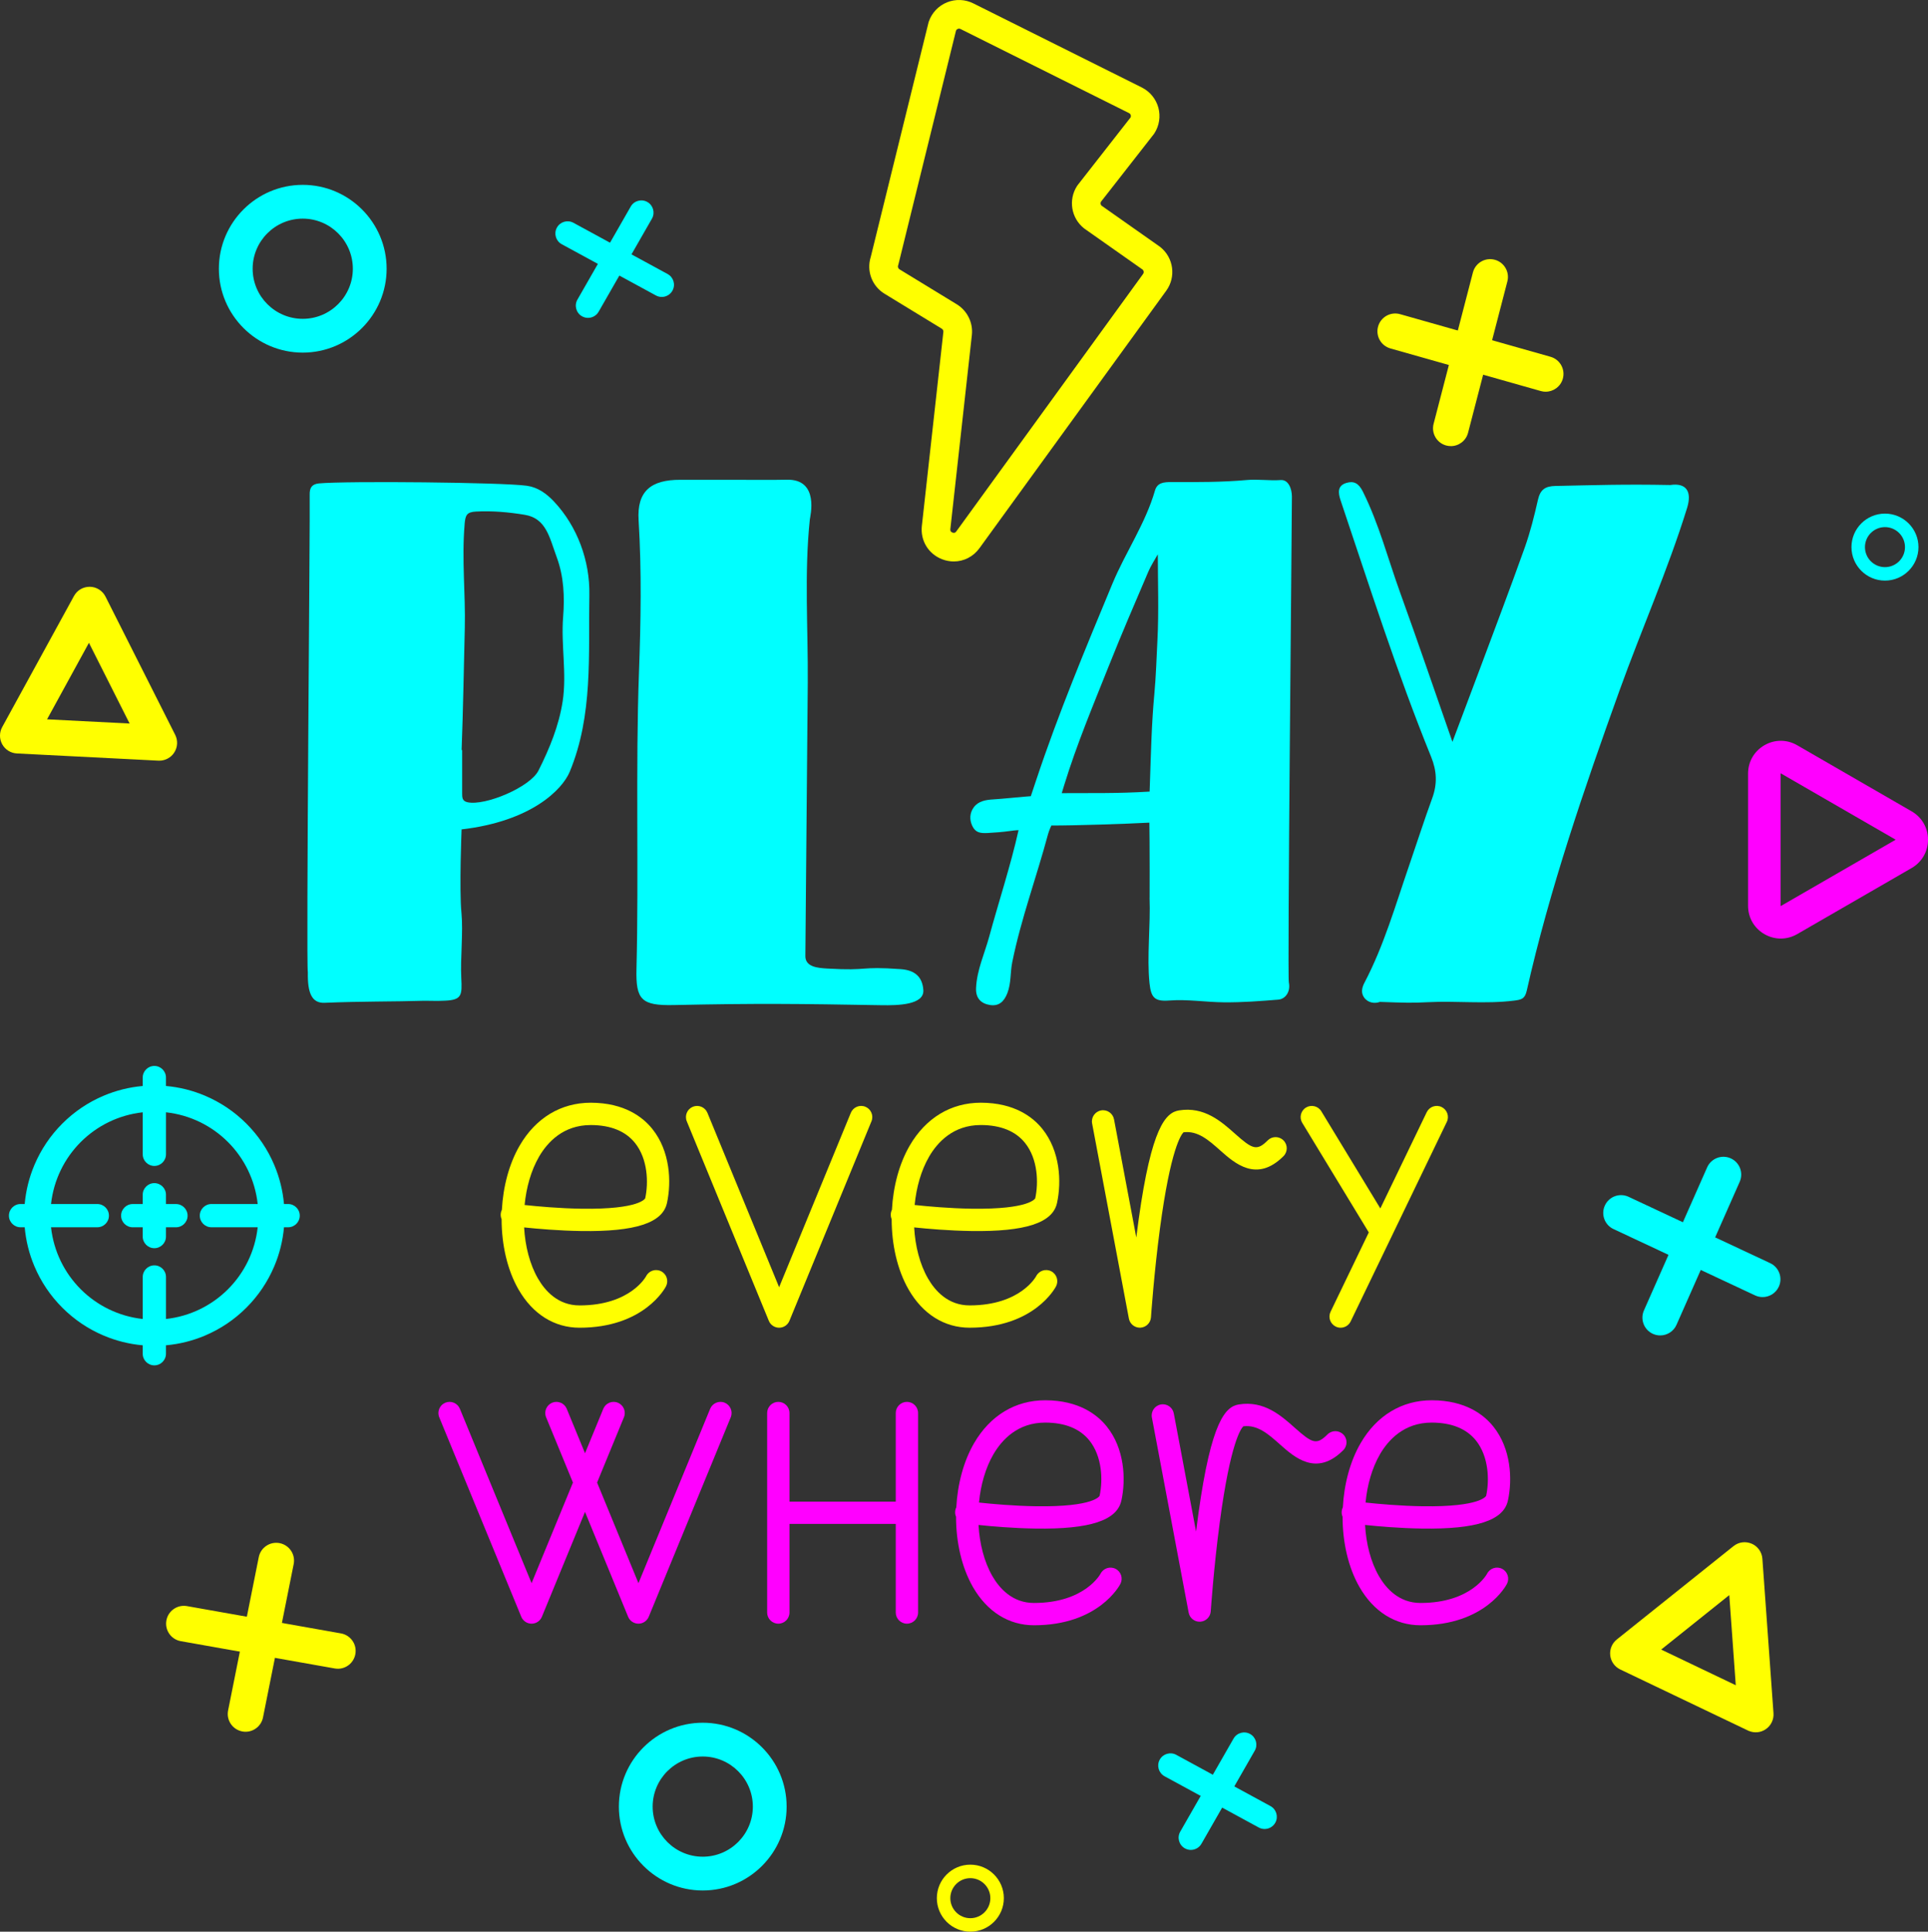 <svg xmlns="http://www.w3.org/2000/svg" width="1078.03" height="1080" viewBox="0 0 1078.03 1080"><rect x="0" y="0" width="1078.03" height="1080" fill="#333333" stroke="none"/><g id="a"/><g id="b"><g id="c"><g id="d"><g><g><path d="M161.11 676.39h-5.32c-.38-8.23-2.19-16.21-5.39-23.79-3.5-8.28-8.52-15.72-14.91-22.11-6.39-6.39-13.83-11.4-22.11-14.91-7.57-3.2-15.56-5.01-23.79-5.39v-7.7c0-1.82-1.47-3.29-3.29-3.29s-3.29 1.47-3.29 3.29v7.7c-8.23.38-16.21 2.19-23.79 5.39-8.29 3.5-15.72 8.52-22.11 14.91-6.39 6.39-11.4 13.83-14.91 22.11-3.2 7.57-5.01 15.56-5.39 23.79h-5.32c-1.82.0-3.29 1.47-3.29 3.29s1.47 3.29 3.29 3.29h5.32c.38 8.23 2.19 16.21 5.39 23.79 3.5 8.29 8.52 15.72 14.91 22.11 6.39 6.39 13.83 11.4 22.11 14.91 7.57 3.2 15.56 5.01 23.79 5.39v7.7c0 1.82 1.47 3.29 3.29 3.29s3.29-1.47 3.29-3.29v-7.7c8.23-.38 16.21-2.19 23.79-5.39 8.28-3.5 15.72-8.52 22.11-14.91 6.39-6.39 11.4-13.83 14.91-22.11 3.2-7.57 5.01-15.56 5.39-23.79h5.32c1.82.0 3.29-1.47 3.29-3.29s-1.47-3.29-3.29-3.29zm-71.51 64.54v-26.96c0-1.82-1.47-3.29-3.29-3.29s-3.29 1.47-3.29 3.29v26.96c-31.25-1.65-56.3-26.7-57.95-57.95h29.35c1.82.0 3.29-1.47 3.29-3.29s-1.47-3.29-3.29-3.29H25.06c1.65-31.25 26.7-56.3 57.95-57.95v26.97c0 1.82 1.47 3.29 3.29 3.29s3.29-1.47 3.29-3.29v-26.97c31.25 1.65 56.3 26.7 57.95 57.95h-29.35c-1.82.0-3.29 1.47-3.29 3.29s1.47 3.29 3.29 3.29h29.35c-1.65 31.25-26.7 56.3-57.95 57.95z" fill="aqua"/><path d="M86.3 763.37c-3.58.0-6.5-2.91-6.5-6.5v-4.71c-7.53-.66-14.86-2.49-21.83-5.44-8.67-3.67-16.45-8.91-23.13-15.59-6.68-6.68-11.92-14.46-15.59-23.13-2.95-6.97-4.77-14.3-5.44-21.83h-2.32c-3.58.0-6.5-2.91-6.5-6.5s2.91-6.5 6.5-6.5h2.32c.66-7.53 2.49-14.86 5.44-21.83 3.67-8.67 8.91-16.45 15.59-23.13 6.68-6.68 14.46-11.92 23.13-15.59 6.97-2.95 14.3-4.77 21.83-5.44v-4.71c0-3.58 2.91-6.5 6.5-6.5s6.5 2.91 6.5 6.5v4.71c7.53.66 14.86 2.49 21.83 5.44 8.67 3.67 16.45 8.91 23.13 15.59 6.68 6.68 11.92 14.46 15.59 23.13 2.95 6.97 4.77 14.3 5.44 21.83h2.32c3.58.0 6.5 2.91 6.5 6.5s-2.91 6.5-6.5 6.5h-2.32c-.66 7.53-2.49 14.86-5.44 21.83-3.67 8.67-8.91 16.45-15.59 23.13-6.68 6.68-14.46 11.92-23.13 15.59-6.97 2.95-14.3 4.77-21.83 5.44v4.71c0 3.58-2.91 6.5-6.5 6.5zM11.5 679.59s-.09.04-.09.09.04.09.09.09h8.37l.14 3.05c.36 7.85 2.09 15.48 5.14 22.69 3.34 7.9 8.13 15 14.22 21.09 6.09 6.09 13.19 10.88 21.09 14.22 7.21 3.05 14.84 4.78 22.69 5.14l3.05.14v10.76c0 .1.18.1.18.0v-10.76l3.05-.14c7.85-.36 15.48-2.09 22.69-5.14 7.9-3.34 15-8.13 21.09-14.22 6.09-6.09 10.88-13.19 14.22-21.09 3.05-7.21 4.78-14.84 5.14-22.69l.14-3.05h8.37c.05.0.09-.04.09-.09s-.04-.09-.09-.09h-8.37l-.14-3.05c-.36-7.85-2.09-15.48-5.14-22.69-3.34-7.9-8.13-15-14.22-21.09-6.09-6.09-13.19-10.88-21.09-14.22-7.21-3.05-14.84-4.78-22.69-5.14l-3.05-.14V602.5c0-.1-.18-.1-.18.0v10.76l-3.05.14c-7.85.36-15.48 2.09-22.69 5.14-7.9 3.34-15 8.13-21.09 14.22-6.09 6.09-10.88 13.19-14.22 21.09-3.05 7.21-4.78 14.84-5.14 22.69l-.14 3.05H11.5zm74.9 64.71v-30.34c0-.1-.18-.1-.18.0v30.34l-3.37-.18c-15.91-.84-30.88-7.52-42.17-18.81-11.29-11.29-17.97-26.27-18.81-42.17l-.18-3.37H54.4c.05.0.09-.04.09-.09s-.04-.09-.09-.09H21.68l.18-3.37c.84-15.91 7.52-30.88 18.81-42.17 11.29-11.29 26.27-17.97 42.17-18.81l3.37-.18v30.34c0 .1.18.1.18.0v-30.34l3.37.18c15.91.84 30.88 7.52 42.17 18.81 11.29 11.29 17.97 26.27 18.81 42.17l.18 3.37h-32.73s-.09.04-.09.09.04.09.09.09h32.73l-.18 3.37c-.84 15.91-7.52 30.88-18.81 42.17-11.29 11.29-26.27 17.97-42.17 18.81l-3.37.18zm-57.87-58.13c2.98 27.02 24.26 48.3 51.28 51.28v-23.49c0-3.58 2.91-6.5 6.5-6.5s6.5 2.91 6.5 6.5v23.49c27.02-2.98 48.3-24.26 51.28-51.28h-25.88c-3.58.0-6.5-2.91-6.5-6.5s2.91-6.5 6.5-6.5h25.88c-2.98-27.02-24.26-48.3-51.28-51.28v23.49c0 3.58-2.91 6.5-6.5 6.5s-6.5-2.91-6.5-6.5v-23.49c-27.02 2.98-48.3 24.26-51.28 51.28h25.88c3.58.0 6.5 2.91 6.5 6.5s-2.91 6.5-6.5 6.5H28.53z" fill="aqua"/></g><g><path d="M98.38 676.39h-8.79v-8.4c0-1.82-1.47-3.29-3.29-3.29s-3.29 1.47-3.29 3.29v8.4h-8.79c-1.82.0-3.29 1.47-3.29 3.29s1.47 3.29 3.29 3.29h8.79v8.39c0 1.82 1.47 3.29 3.29 3.29s3.29-1.47 3.29-3.29v-8.39h8.79c1.82.0 3.29-1.47 3.29-3.29s-1.47-3.29-3.29-3.29z" fill="aqua"/><path d="M86.3 697.87c-3.58.0-6.5-2.91-6.5-6.5v-5.19h-5.59c-3.58.0-6.5-2.91-6.5-6.5s2.91-6.5 6.5-6.5h5.59v-5.19c0-3.58 2.91-6.5 6.5-6.5s6.5 2.91 6.5 6.5v5.19h5.59c3.58.0 6.5 2.91 6.5 6.5s-2.91 6.5-6.5 6.5H92.8v5.19c0 3.58-2.91 6.5-6.5 6.5zm-12.08-18.28c-.05.0-.09.04-.09.09s.04.09.09.09h11.99v11.6c0 .1.18.1.18.0v-11.6h11.99s.09-.04.09-.09-.04-.09-.09-.09H86.39v-11.6c0-.1-.18-.1-.18.0v11.6H74.22z" fill="aqua"/></g></g><g><path d="M642.79 501.92c0-9.92.08-20.69-.02-31.47l-.11-10.51c-13.24.71-41.56 1.64-54.8 1.61.0.0-1.3 2.77-1.87 4.88-6.4 23.96-15.08 47.24-20.01 71.6-1.14 5.65-.55 11.64-2.72 17.24-1.81 4.66-4.68 7.4-9.66 6.64-5.09-.78-8.09-3.81-7.85-9.45.44-10.16 4.79-19.28 7.38-28.86 4.94-18.24 12.02-39.84 16.39-59.46.0.0-1.47.0-4.95.49-3.95.55-8.17.88-12.25 1.1-4.36.23-6.92-.24-8.69-4-1.64-3.48-1.45-7.27.89-10.42 2.52-3.4 6.66-4.13 10.78-4.36 4.5-.24 18.29-1.66 21.08-1.8l3.03-9.09c12.43-37.29 27.53-73.46 42.58-109.69 7.35-17.69 18.42-33.48 23.8-52.09 1.28-4.43 4.83-4.75 9.15-4.75 15.08.03 28.17.1 42.22-1.15 6.31-.56 12.59.47 18.96.02 4.29-.3 6.25 4.87 6.24 9.28-.02 17.37-2.57 267.37-1.71 271.62 1.08 5.32-2.05 9.29-5.86 9.6-10.16.83-20.19 1.59-30.43 1.5-10.22-.09-20.34-1.78-30.58-1.01-8.1.61-10.18-1.48-11.04-9.69-1.53-14.69.61-32.27.03-47.79zm4.59-191.98c-1.34 2.43-3.74 6.03-5.42 9.96-7.42 17.34-14.89 34.66-21.87 52.19-8.79 22.07-18.02 43.98-25.02 66.79l-1.4 4.57c16.11-.12 30.62.26 49.13-.87l.14-3.88c.6-16.83.92-33.71 2.49-50.45.94-9.98 1.21-19.99 1.73-29.96.85-16.39.23-32.86.23-48.35z" fill="aqua"/><path d="M812.13 414.76c5.5-14.62 10.04-26.59 14.51-38.58 8.69-23.31 17.54-46.56 25.9-69.98 3.11-8.72 5.36-17.78 7.41-26.82 1.27-5.62 4.03-7.56 9.71-7.68 21.41-.44 38.46-1.04 64.26-.53 8.99-1.36 12.26 3.66 9.39 12.88-10.78 34.74-25.53 67.99-37.83 102.17-19.58 54.44-39.07 111.06-51.79 167.61-1.05 4.67-2.99 5.11-7.2 5.63-15.99 1.97-31.99.05-47.95.86-8.98.46-12.77.36-26.95-.16-2.99 1.11-6.79.53-8.9-2.51-1.74-2.52-1.27-5.35.21-8.16 10.93-20.81 17.35-43.36 24.96-65.44 4.34-12.59 8.39-25.29 12.96-37.79 2.89-7.92 2.61-15.16-.61-23.1-19.1-47.02-34.45-95.37-50.63-143.43-1.47-4.37-1.75-8.24 3.24-9.73 4.04-1.21 6.82.03 9.21 4.83 9.04 18.15 14.06 37.71 20.89 56.61 9.65 26.68 18.79 53.54 29.2 83.34z" fill="aqua"/><path d="M258 510.24c-1.24-13.19.09-46.52.09-46.52 38.94-4.51 56.35-22.24 60.5-32.29 13.1-31.67 10.35-65.22 10.95-98.86.34-19.01-6.7-38.26-19.79-52.17-4.15-4.41-8.95-7.92-15.14-8.81-13.22-1.92-101.01-2.74-116.22-1.32-3.82.36-5.36 2.25-5.23 6.42.31 10.04-2.06 261.53-1.03 266.98-.21 11.33 2.11 17.3 9.37 17 21.49-.89 38.06-.59 55.88-1.14 5.45.0 6.1.2 11.55-.05 9.37-.43 9.46-3.11 8.99-12.63-.57-11.29 1.14-25.37.09-36.62zm1.77-217.11c.44-5.16 1.2-6.84 6.42-7.12 9.21-.48 18.29.34 27.28 1.83 11.99 1.98 13.79 12.8 17.82 23.69 4 10.81 4.47 22.17 3.58 33.45-1.25 15.74 2.13 31.5-.25 47.09-2.09 13.65-7.36 26.49-13.53 38.75-4.66 9.27-29.69 19.83-39.63 17.73-3.09-.65-3.05-2.78-3.05-5.07-.02-8.04.0-16.08.0-24.11l-.3-.02c.85-22.76 1.22-45.53 1.78-68.3.46-18.51-1.78-38.25-.1-57.92z" fill="aqua"/><path d="M451.66 381.73c.21-30.46-2.02-60.92 1.15-91.29.17-1.65 5.57-22.63-12.82-22.23-9.93.22-19.86.04-29.79.05-9.93.0-19.86.04-29.79.0-16.48-.07-24.35 6.39-23.34 22.63 1.75 28.34 1.24 56.77.21 84.85-1.95 53.1-.07 113.04-1.4 166.07-.43 17.22 2.84 20.5 20.81 20.12 47.05-1 69.24-.71 116.22.08 9.03.15 23.96-.1 23.37-8.49-.53-7.52-4.9-11.12-12.62-11.67-23.91-1.71-16.91 1.04-40.85-.32-5.58-.32-12.84-.84-12.49-7.45l1.34-152.35z" fill="aqua"/></g><g><path d="M429.87 738.46c.96 2.34 3.24 3.87 5.77 3.87s4.81-1.53 5.77-3.87l45.86-111.53c1.31-3.19-.21-6.83-3.4-8.14-3.19-1.31-6.83.21-8.14 3.4l-40.09 97.5-40.09-97.5c-1.31-3.18-4.95-4.7-8.14-3.4-3.19 1.31-4.71 4.95-3.4 8.14l45.86 111.53z" fill="#ff0"/><path d="M661.77 633.07c7.97-1.01 14.05 4.4 20.49 10.12 8.14 7.24 20.43 18.18 35.39 3.23 2.44-2.44 2.44-6.38.0-8.82-2.44-2.44-6.38-2.44-8.82.0-6.1 6.1-8.54 4.93-18.28-3.73-7.66-6.82-17.2-15.31-31.28-13.04-7.49 1.2-15.4 9.4-22.57 60.8-.48 3.44-.93 6.89-1.35 10.27l-12.45-66.07c-.64-3.39-3.9-5.62-7.28-4.98-3.38.64-5.61 3.9-4.97 7.28l20.56 109.1c.56 2.96 3.15 5.08 6.12 5.08.12.0.25.0.38-.01 3.13-.19 5.64-2.68 5.85-5.81.02-.24 1.67-24.57 5.05-49.85 5.94-44.38 11.84-52.32 13.16-53.58z" fill="#ff0"/><path d="M765.36 689.04l-21.37 44.34c-1.5 3.1-.19 6.83 2.91 8.33.87.42 1.8.62 2.7.62 2.32.0 4.55-1.3 5.62-3.53l53.76-111.53c1.5-3.1.19-6.83-2.91-8.33-3.11-1.5-6.83-.19-8.33 2.91l-25.93 53.79-33-54.32c-1.79-2.94-5.62-3.88-8.57-2.09-2.94 1.79-3.88 5.62-2.09 8.57l37.2 61.24z" fill="#ff0"/><path d="M289.97 721.01c7.91 13.75 20.01 21.32 34.08 21.32 36.05.0 47.87-22.21 48.35-23.15 1.57-3.06.36-6.82-2.7-8.4-3.07-1.57-6.82-.36-8.4 2.7-.08.16-8.74 16.38-37.25 16.38-12.07.0-19.31-8.19-23.27-15.07-4.57-7.94-7.14-18.07-7.72-28.54 7.5.79 19.53 1.84 31.89 2.02 30.32.46 45.57-4.53 47.99-15.68 2.58-11.86 1.79-28.96-8.18-41.38-5.33-6.65-15.6-14.59-34.26-14.67h-.22c-16.63.0-30.72 8.5-39.7 23.95-5.93 10.2-9.26 22.94-9.96 35.9-.3.6-.5 1.25-.6 1.95-.16 1.16.02 2.3.45 3.3.0 14.23 3.16 28.37 9.49 39.37zm11.4-74.25c4.71-8.11 13.55-17.74 28.92-17.74h.17c11.03.05 19.3 3.42 24.59 10 7.22 9 7.59 22.29 5.72 30.92-.01.06-2.85 6.33-35.52 5.86-12.41-.18-24.76-1.31-31.92-2.08.94-9.84 3.63-19.34 8.06-26.97z" fill="#ff0"/><path d="M590.49 719.17c1.57-3.06.36-6.82-2.7-8.4-3.07-1.57-6.82-.36-8.4 2.7-.08.16-8.74 16.38-37.25 16.38-12.07.0-19.31-8.19-23.27-15.07-4.57-7.94-7.14-18.07-7.72-28.54 7.5.79 19.53 1.84 31.89 2.02 30.32.46 45.57-4.53 47.99-15.68 2.58-11.86 1.79-28.96-8.17-41.38-5.33-6.65-15.61-14.59-34.26-14.67h-.22c-16.63.0-30.72 8.5-39.7 23.95-5.93 10.2-9.26 22.94-9.96 35.9-.3.6-.5 1.25-.6 1.95-.16 1.16.02 2.3.45 3.3.0 14.23 3.16 28.37 9.49 39.37 7.91 13.75 20.01 21.32 34.08 21.32 36.05.0 47.87-22.21 48.35-23.15zm-71.03-72.42c4.71-8.11 13.55-17.74 28.92-17.74h.17c11.03.05 19.3 3.42 24.59 10 7.22 9 7.59 22.29 5.72 30.92-.01.06-2.83 6.33-35.52 5.86-12.41-.18-24.75-1.31-31.92-2.08.94-9.84 3.63-19.34 8.06-26.97z" fill="#ff0"/><path d="M405.22 784.26c-3.19-1.31-6.83.21-8.14 3.4l-40.09 97.5-23.13-56.25 15.01-36.51c1.31-3.19-.21-6.83-3.4-8.14-3.19-1.31-6.83.21-8.14 3.4l-10.22 24.85-10.22-24.85c-1.31-3.18-4.95-4.7-8.14-3.4-3.19 1.31-4.71 4.95-3.4 8.14l15.01 36.51-23.13 56.25-40.09-97.5c-1.31-3.18-4.95-4.7-8.14-3.4-3.19 1.31-4.71 4.95-3.4 8.14l45.86 111.53c.96 2.34 3.24 3.87 5.77 3.87s4.81-1.53 5.77-3.87l24.1-58.62 24.1 58.62c.96 2.34 3.24 3.87 5.77 3.87s4.81-1.53 5.77-3.87l45.85-111.53c1.31-3.19-.21-6.83-3.4-8.14z" fill="#f0f"/><path d="M751.06 802c-2.43-2.44-6.38-2.44-8.82.0-6.1 6.1-8.54 4.93-18.28-3.73-7.66-6.82-17.2-15.31-31.27-13.04-7.49 1.2-15.4 9.4-22.57 60.8-.48 3.44-.93 6.89-1.35 10.27l-12.45-66.07c-.64-3.39-3.9-5.62-7.28-4.98-3.38.64-5.61 3.9-4.97 7.28l20.56 109.1c.56 2.96 3.15 5.08 6.12 5.08.12.0.25.0.38-.01 3.13-.19 5.64-2.68 5.85-5.81.02-.24 1.67-24.57 5.05-49.85 5.94-44.38 11.84-52.32 13.16-53.58 7.97-1.01 14.05 4.4 20.49 10.12 8.14 7.24 20.44 18.19 35.39 3.23 2.44-2.44 2.44-6.38.0-8.82z" fill="#f0f"/><path d="M627.03 838.95c2.58-11.86 1.79-28.96-8.18-41.38-5.33-6.65-15.6-14.59-34.26-14.67h-.22c-16.63.0-30.72 8.5-39.7 23.95-5.93 10.2-9.26 22.94-9.96 35.9-.3.6-.5 1.25-.6 1.95-.16 1.16.02 2.3.45 3.3.0 14.23 3.16 28.37 9.49 39.37 7.91 13.75 20.01 21.32 34.08 21.32 36.05.0 47.87-22.21 48.35-23.15 1.57-3.07.36-6.82-2.7-8.4-3.07-1.57-6.82-.36-8.4 2.7-.08.16-8.74 16.38-37.25 16.38-12.07.0-19.31-8.19-23.27-15.07-4.57-7.94-7.14-18.07-7.72-28.54 7.49.79 19.53 1.84 31.89 2.02 30.3.46 45.57-4.52 47.99-15.68zm-71.57-25.83c4.73-8.13 13.62-17.81 29.08-17.74 11.03.05 19.3 3.42 24.59 10 7.22 9 7.59 22.29 5.71 30.92-.01.06-2.85 6.33-35.52 5.86-12.41-.18-24.76-1.31-31.92-2.08.94-9.84 3.63-19.34 8.06-26.97z" fill="#f0f"/><path d="M839.91 877.14c-3.06-1.57-6.82-.36-8.4 2.7-.08.16-8.74 16.38-37.25 16.38-12.07.0-19.31-8.19-23.27-15.07-4.57-7.94-7.14-18.07-7.72-28.54 7.5.79 19.53 1.84 31.89 2.02 30.33.45 45.57-4.53 47.99-15.68 2.58-11.86 1.79-28.96-8.17-41.38-5.33-6.65-15.61-14.59-34.26-14.67h-.22c-16.62.0-30.72 8.5-39.7 23.95-5.93 10.2-9.26 22.94-9.96 35.9-.3.6-.5 1.25-.6 1.95-.16 1.16.02 2.3.45 3.3.0 14.23 3.16 28.37 9.49 39.37 7.91 13.75 20.01 21.32 34.08 21.32 36.05.0 47.87-22.21 48.35-23.15 1.57-3.06.36-6.82-2.7-8.4zm-68.33-64.02c4.71-8.1 13.55-17.74 28.92-17.74h.17c11.03.05 19.3 3.42 24.59 10 7.22 9 7.59 22.29 5.72 30.92-.01.06-2.86 6.34-35.52 5.86-12.41-.18-24.76-1.31-31.92-2.08.94-9.84 3.63-19.34 8.06-26.97z" fill="#f0f"/><path d="M507.1 783.79c-3.44.0-6.24 2.79-6.24 6.24v49.53h-59.43v-49.53c0-3.44-2.79-6.24-6.24-6.24s-6.24 2.79-6.24 6.24v111.53c0 3.44 2.79 6.24 6.24 6.24s6.24-2.79 6.24-6.24v-49.53h59.43v49.53c0 3.44 2.79 6.24 6.24 6.24s6.24-2.79 6.24-6.24V790.03c0-3.44-2.79-6.24-6.24-6.24z" fill="#f0f"/></g><g><path d="M995.72 519.41c-2.23.0-4.45-.59-6.48-1.76-4.06-2.34-6.48-6.54-6.48-11.22v-73.91c0-4.69 2.42-8.88 6.48-11.22s8.9-2.34 12.96.0l64.01 36.96c4.06 2.34 6.48 6.54 6.48 11.22s-2.42 8.88-6.48 11.22l-64.01 36.96c-2.03 1.17-4.26 1.76-6.48 1.76zm0-92.36c-.94.0-1.88.25-2.73.74-1.71.99-2.73 2.75-2.73 4.73v73.91c0 1.97 1.02 3.74 2.73 4.73 1.71.99 3.75.99 5.46.0l64.01-36.96c1.71-.99 2.73-2.75 2.73-4.73s-1.02-3.74-2.73-4.73l-64.01-36.96c-.85-.49-1.79-.74-2.73-.74z" fill="#f0f"/><path d="M995.72 524.75c-3.18.0-6.35-.85-9.15-2.47-5.73-3.31-9.15-9.23-9.15-15.85v-73.92c0-6.62 3.42-12.54 9.15-15.85 5.73-3.31 12.57-3.31 18.3.0l64.01 36.96c5.73 3.31 9.15 9.23 9.15 15.85s-3.42 12.54-9.15 15.85l-64.01 36.96c-2.8 1.62-5.97 2.47-9.15 2.47zm0-92.36s-.03.0-.06.03c-.05.03-.06.04-.06.1v73.92c0 .07.0.07.06.1s.06.03.12.0l64.01-36.96c.06-.03.06-.04.06-.1s0-.07-.06-.1l-64.01-36.96s-.06-.02-.06-.02z" fill="#f0f"/></g><g><path d="M188.92 932.99c-.58.0-1.16-.05-1.75-.15l-86.08-15.26c-5.41-.96-9.02-6.13-8.06-11.54.96-5.41 6.13-9.03 11.54-8.06l86.08 15.26c5.41.96 9.02 6.13 8.06 11.54-.86 4.83-5.05 8.22-9.79 8.22z" fill="#ff0"/><path d="M137.31 968.23c-.65.0-1.3-.06-1.96-.2-5.39-1.08-8.89-6.32-7.81-11.71l17.15-85.73c1.08-5.39 6.32-8.88 11.71-7.81 5.39 1.08 8.89 6.32 7.81 11.71l-17.15 85.73c-.95 4.73-5.1 8.01-9.75 8.01z" fill="#ff0"/></g><g><path d="M370.02 166.03c-1.1.0-2.22-.27-3.26-.83l-52.66-28.65c-3.31-1.8-4.54-5.95-2.73-9.26 1.8-3.31 5.95-4.53 9.26-2.73l52.66 28.65c3.31 1.8 4.54 5.95 2.73 9.26-1.24 2.27-3.58 3.56-6 3.56z" fill="aqua"/><path d="M328.79 177.72c-1.15.0-2.32-.29-3.39-.9-3.27-1.87-4.41-6.05-2.53-9.32l29.8-52.02c1.87-3.27 6.05-4.41 9.32-2.53 3.27 1.87 4.41 6.05 2.53 9.32l-29.8 52.02c-1.26 2.2-3.56 3.43-5.93 3.43z" fill="aqua"/></g><g><path d="M707.09 1022.6c-1.1.0-2.22-.27-3.26-.83l-52.66-28.65c-3.31-1.8-4.54-5.95-2.73-9.26 1.8-3.31 5.95-4.53 9.26-2.73l52.66 28.65c3.31 1.8 4.54 5.95 2.74 9.26-1.24 2.27-3.58 3.56-6 3.56z" fill="aqua"/><path d="M665.85 1034.29c-1.15.0-2.32-.29-3.39-.9-3.27-1.87-4.41-6.05-2.53-9.32l29.8-52.03c1.88-3.27 6.05-4.41 9.32-2.53 3.27 1.87 4.41 6.05 2.53 9.32l-29.8 52.03c-1.26 2.2-3.56 3.43-5.93 3.43z" fill="aqua"/></g><g><path d="M928.3 746.64c-1.34.0-2.71-.27-4.02-.85-5.03-2.22-7.3-8.1-5.08-13.13l35.34-79.97c2.22-5.03 8.1-7.3 13.13-5.08 5.03 2.22 7.3 8.1 5.08 13.13l-35.34 79.97c-1.64 3.72-5.29 5.93-9.11 5.93z" fill="aqua"/><path d="M985.56 725.2c-1.42.0-2.85-.3-4.22-.94l-79.17-37.09c-4.98-2.33-7.12-8.26-4.79-13.24 2.33-4.98 8.26-7.12 13.24-4.79l79.17 37.09c4.98 2.33 7.12 8.26 4.79 13.24-1.69 3.61-5.28 5.73-9.02 5.73z" fill="aqua"/></g><path d="M977.88 967.78c-.16-.07-.31-.14-.46-.21l-71.47-34.17c-3.09-1.48-5.21-4.44-5.6-7.85-.39-3.4 1-6.77 3.67-8.91l65.26-52.2c2.89-2.31 6.7-2.83 10.21-1.35 3.39 1.48 5.68 4.72 5.94 8.41l6.21 86.37c.26 3.54-1.39 6.94-4.32 8.94-2.79 1.9-6.34 2.25-9.44.96zm-49.03-45.5 41.7 19.94-3.63-50.4-38.08 30.46z" fill="#ff0"/><path d="M89.07 425.3c-.17.0-.34.0-.51-.01l-79.12-4.03c-3.42-.17-6.51-2.09-8.18-5.09-1.67-2.99-1.69-6.63-.04-9.64l40.14-73.29c1.78-3.24 5.09-5.19 8.9-5.17 3.7.06 7.05 2.17 8.72 5.47l38.98 77.32c1.6 3.17 1.39 6.94-.55 9.92-1.84 2.83-4.99 4.52-8.34 4.52zm-62.76-23.12 46.16 2.35-22.74-45.12-23.42 42.77z" fill="#ff0"/><path d="M169.28 197.15c-25.86.0-46.9-21.04-46.9-46.9s21.04-46.9 46.9-46.9 46.9 21.04 46.9 46.9-21.04 46.9-46.9 46.9zm0-74.91c-15.45.0-28.01 12.57-28.01 28.01s12.57 28.01 28.01 28.01 28.01-12.57 28.01-28.01-12.57-28.01-28.01-28.01z" fill="aqua"/><path d="M392.94 1056.98c-25.86.0-46.9-21.04-46.9-46.9s21.04-46.9 46.9-46.9 46.9 21.04 46.9 46.9-21.04 46.9-46.9 46.9zm0-74.91c-15.45.0-28.01 12.57-28.01 28.01s12.57 28.01 28.01 28.01 28.01-12.57 28.01-28.01-12.57-28.01-28.01-28.01z" fill="aqua"/><g><path d="M811.23 249.42c-.83.0-1.67-.1-2.51-.32-5.32-1.38-8.52-6.82-7.13-12.14l21.98-84.62c1.38-5.32 6.82-8.52 12.14-7.13 5.32 1.38 8.52 6.82 7.13 12.14l-21.98 84.62c-1.16 4.48-5.2 7.46-9.63 7.46z" fill="#ff0"/><path d="M864.27 219.02c-.9.0-1.81-.12-2.72-.38l-84.12-23.83c-5.29-1.5-8.36-7-6.87-12.29 1.5-5.29 6.99-8.37 12.29-6.87l84.12 23.83c5.29 1.5 8.36 7 6.87 12.29-1.24 4.38-5.23 7.24-9.57 7.24z" fill="#ff0"/></g><path d="M533.32 313.91c-2.18.0-4.4-.4-6.56-1.24-7.67-2.97-12.21-10.45-11.31-18.62l12.03-108.48c.08-.71-.26-1.41-.87-1.78l-32-19.54c-7.07-4.32-10.21-12.75-7.73-20.61L519.13 12.77c.05-.22.12-.44.19-.66 1.68-4.93 5.41-8.88 10.24-10.82 4.81-1.93 10.21-1.69 14.82.68l94.19 47s.07.04.11.06c4.43 2.3 7.72 6.38 9.02 11.2 1.3 4.82.51 10-2.17 14.22-.14.22-.29.43-.45.64l-29.54 37.79c-.33.71-.18 1.56.39 2.11l32.5 22.87c.14.1.28.21.42.32 7.4 5.97 8.83 16.69 3.24 24.38l-104.44 143.94c-3.47 4.78-8.78 7.41-14.34 7.41zm1.24-296.84-32.2 130.69c-.05.22-.12.44-.19.66-.28.82.04 1.72.79 2.17l32.01 19.54c5.89 3.6 9.2 10.35 8.44 17.21l-12.03 108.48c-.04.39-.16 1.41 1.17 1.93 1.33.51 1.93-.32 2.16-.64l104.44-143.94c.55-.75.45-1.78-.22-2.41l-32.5-22.87c-.14-.1-.28-.21-.42-.32-7.07-5.71-8.73-15.8-3.86-23.47.14-.22.29-.43.45-.64l29.55-37.79c.23-.49.19-.94.11-1.26-.09-.35-.33-.83-.9-1.14l-94.16-46.98s-.07-.04-.11-.06c-.62-.32-1.18-.22-1.54-.07-.32.13-.73.39-.98.92z" fill="#ff0"/><path d="M1053.97 324.62c-10.33.0-18.73-8.4-18.73-18.73s8.4-18.73 18.73-18.73 18.73 8.4 18.73 18.73-8.4 18.73-18.73 18.73zm0-29.91c-6.17.0-11.19 5.02-11.19 11.19s5.02 11.19 11.19 11.19 11.19-5.02 11.19-11.19-5.02-11.19-11.19-11.19z" fill="aqua"/><path d="M542.56 1080c-10.33.0-18.73-8.4-18.73-18.73s8.4-18.73 18.73-18.73 18.73 8.4 18.73 18.73-8.4 18.73-18.73 18.73zm0-29.91c-6.17.0-11.19 5.02-11.19 11.19s5.02 11.19 11.19 11.19 11.19-5.02 11.19-11.19-5.02-11.19-11.19-11.19z" fill="#ff0"/></g></g></g></svg>